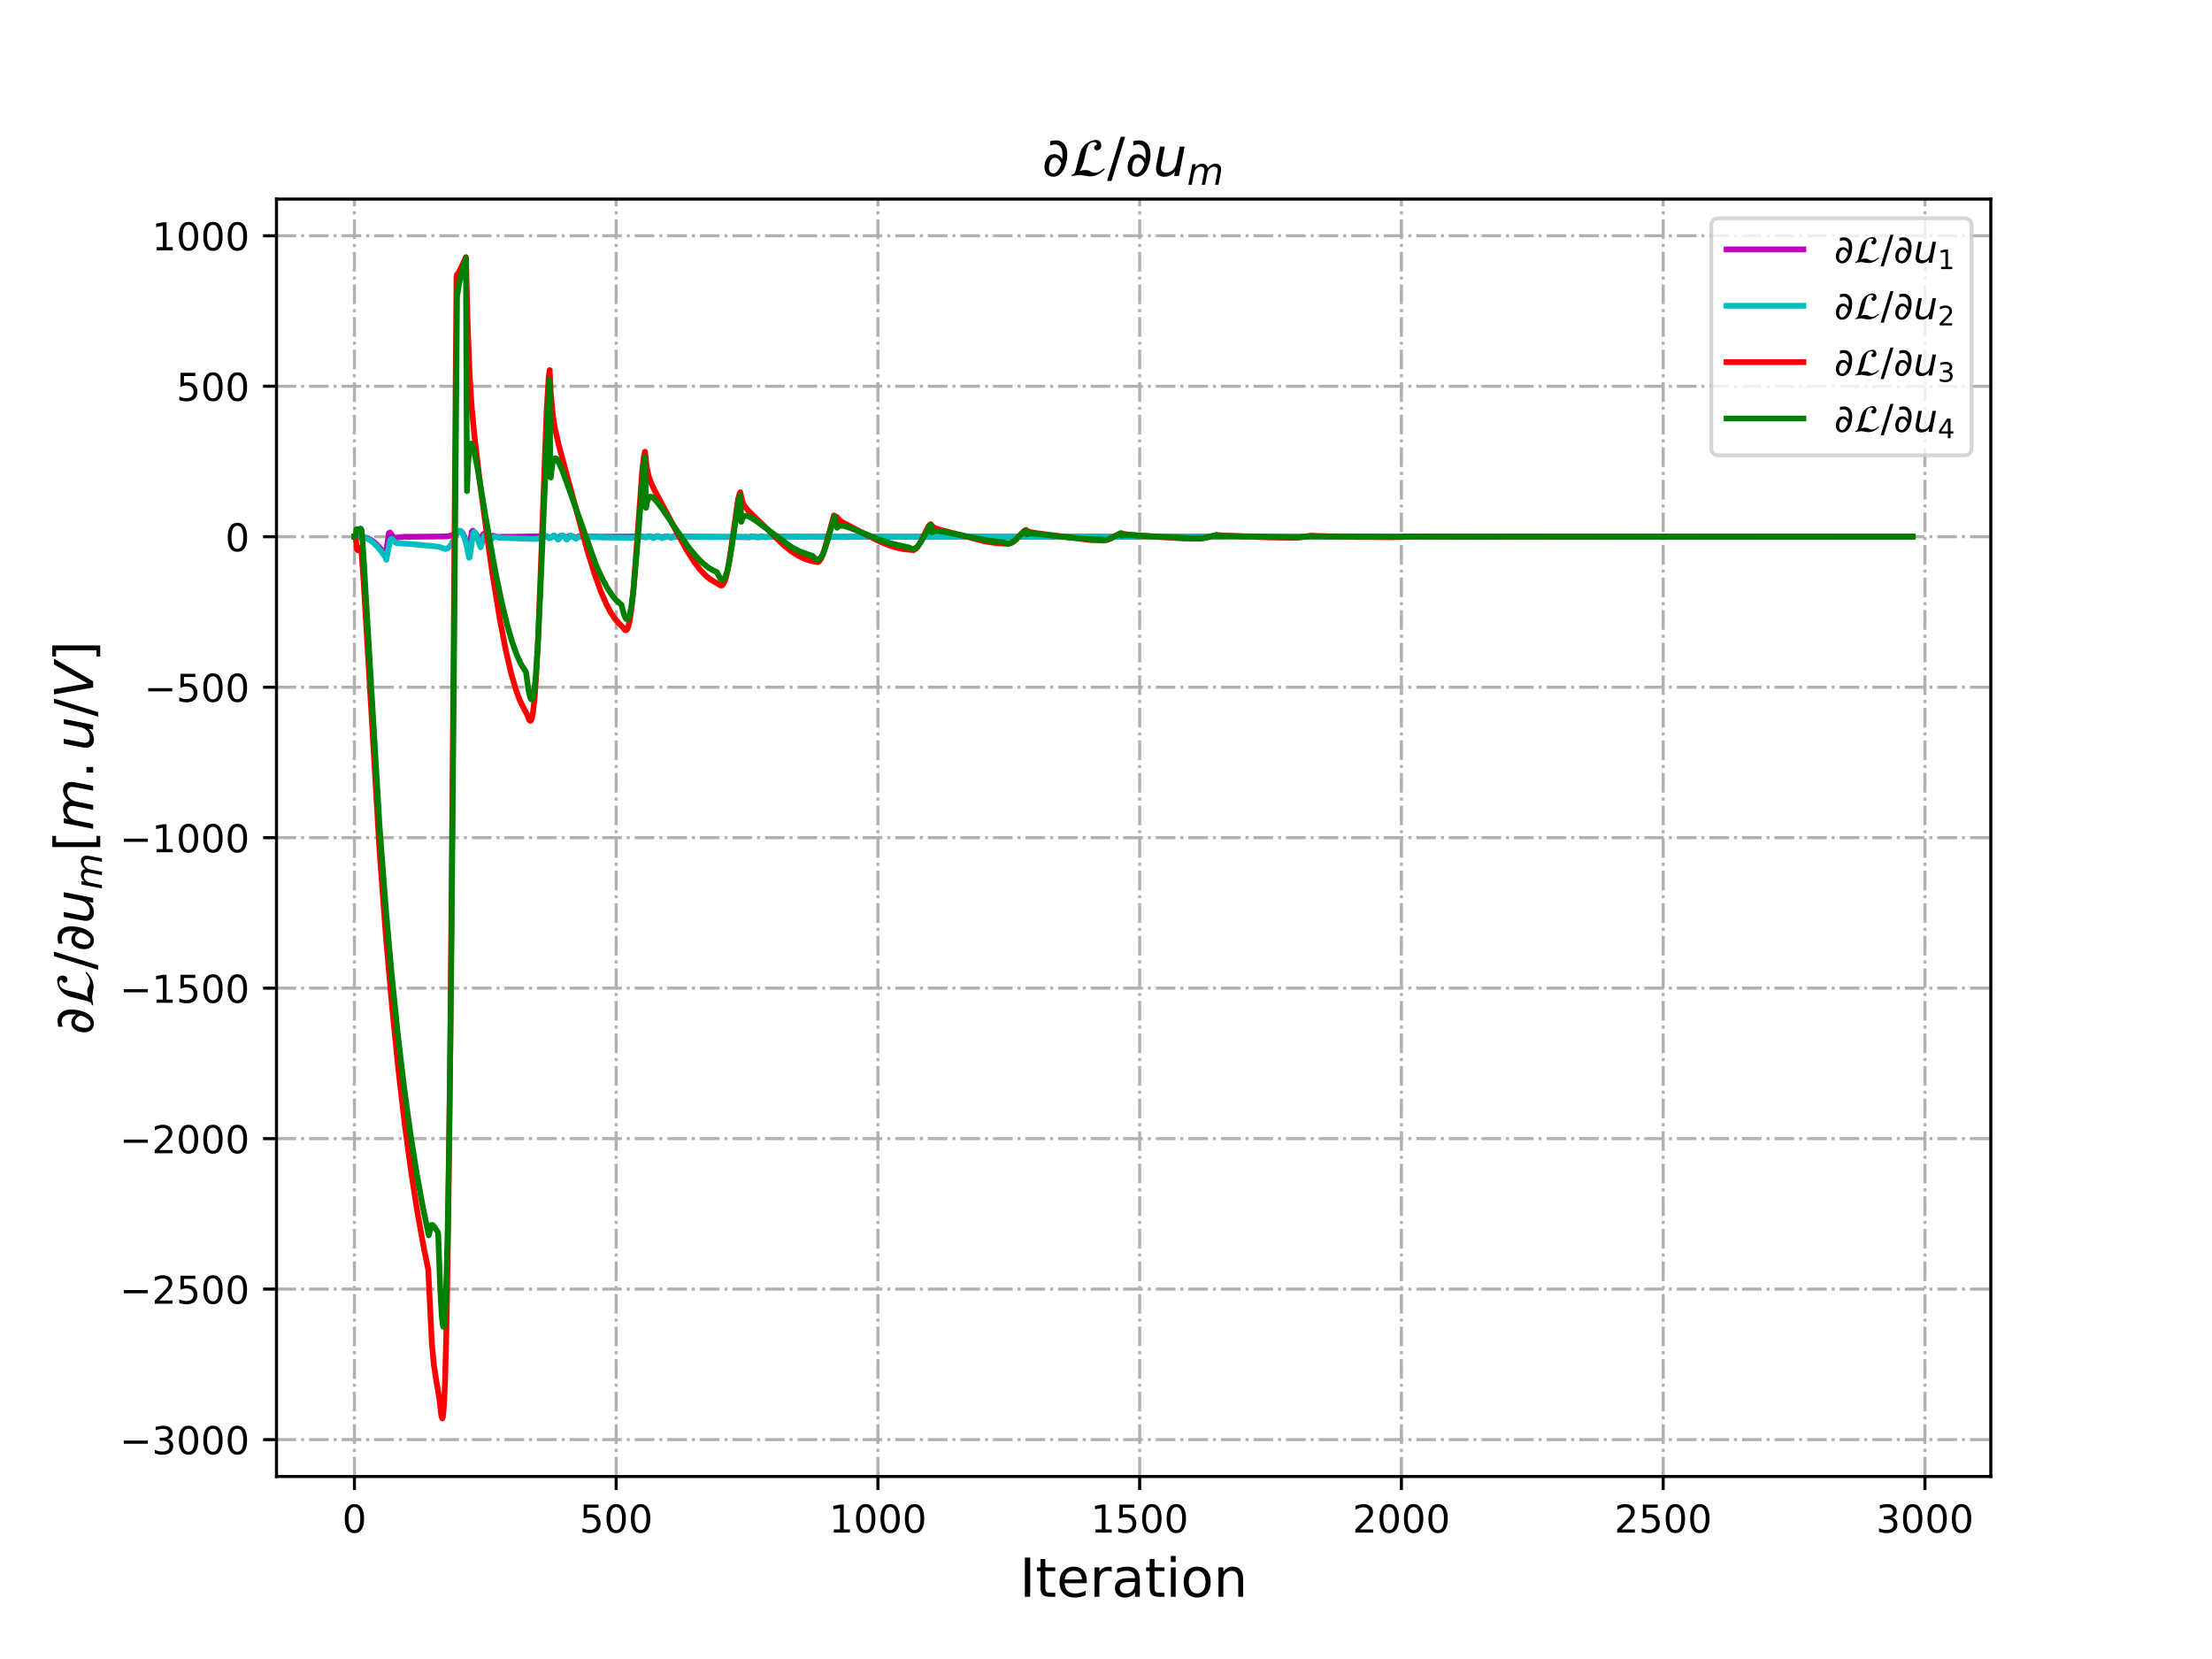 <?xml version="1.0" encoding="utf-8" standalone="no"?>
<!DOCTYPE svg PUBLIC "-//W3C//DTD SVG 1.1//EN"
  "http://www.w3.org/Graphics/SVG/1.1/DTD/svg11.dtd">
<!-- Created with matplotlib (http://matplotlib.org/) -->
<svg height="432pt" version="1.1" viewBox="0 0 576 432" width="576pt" xmlns="http://www.w3.org/2000/svg" xmlns:xlink="http://www.w3.org/1999/xlink">
 <defs>
  <style type="text/css">
*{stroke-linecap:butt;stroke-linejoin:round;}
  </style>
 </defs>
 <g id="figure_1">
  <g id="patch_1">
   <path d="M 0 432 
L 576 432 
L 576 0 
L 0 0 
z
" style="fill:#ffffff;"/>
  </g>
  <g id="axes_1">
   <g id="patch_2">
    <path d="M 72 384.48 
L 518.4 384.48 
L 518.4 51.84 
L 72 51.84 
z
" style="fill:#ffffff;"/>
   </g>
   <g id="matplotlib.axis_1">
    <g id="xtick_1">
     <g id="line2d_1">
      <path clip-path="url(#pdc885ef96b)" d="M 92.291 384.48 
L 92.291 51.84 
" style="fill:none;stroke:#b0b0b0;stroke-dasharray:5.12,1.28,0.8,1.28;stroke-dashoffset:0;stroke-width:0.8;"/>
     </g>
     <g id="line2d_2">
      <defs>
       <path d="M 0 0 
L 0 3.5 
" id="m3e4a0f2c15" style="stroke:#000000;stroke-width:0.8;"/>
      </defs>
      <g>
       <use style="stroke:#000000;stroke-width:0.8;" x="92.291" xlink:href="#m3e4a0f2c15" y="384.48"/>
      </g>
     </g>
     <g id="text_1">
      <!-- 0 -->
      <defs>
       <path d="M 31.781 66.406 
Q 24.172 66.406 20.328 58.906 
Q 16.5 51.422 16.5 36.375 
Q 16.5 21.391 20.328 13.891 
Q 24.172 6.391 31.781 6.391 
Q 39.453 6.391 43.281 13.891 
Q 47.125 21.391 47.125 36.375 
Q 47.125 51.422 43.281 58.906 
Q 39.453 66.406 31.781 66.406 
z
M 31.781 74.219 
Q 44.047 74.219 50.516 64.516 
Q 56.984 54.828 56.984 36.375 
Q 56.984 17.969 50.516 8.266 
Q 44.047 -1.422 31.781 -1.422 
Q 19.531 -1.422 13.062 8.266 
Q 6.594 17.969 6.594 36.375 
Q 6.594 54.828 13.062 64.516 
Q 19.531 74.219 31.781 74.219 
z
" id="DejaVuSans-30"/>
      </defs>
      <g transform="translate(89.11 399.078)scale(0.1 -0.1)">
       <use xlink:href="#DejaVuSans-30"/>
      </g>
     </g>
    </g>
    <g id="xtick_2">
     <g id="line2d_3">
      <path clip-path="url(#pdc885ef96b)" d="M 160.45 384.48 
L 160.45 51.84 
" style="fill:none;stroke:#b0b0b0;stroke-dasharray:5.12,1.28,0.8,1.28;stroke-dashoffset:0;stroke-width:0.8;"/>
     </g>
     <g id="line2d_4">
      <g>
       <use style="stroke:#000000;stroke-width:0.8;" x="160.45" xlink:href="#m3e4a0f2c15" y="384.48"/>
      </g>
     </g>
     <g id="text_2">
      <!-- 500 -->
      <defs>
       <path d="M 10.797 72.906 
L 49.516 72.906 
L 49.516 64.594 
L 19.828 64.594 
L 19.828 46.734 
Q 21.969 47.469 24.109 47.828 
Q 26.266 48.188 28.422 48.188 
Q 40.625 48.188 47.75 41.5 
Q 54.891 34.812 54.891 23.391 
Q 54.891 11.625 47.562 5.094 
Q 40.234 -1.422 26.906 -1.422 
Q 22.312 -1.422 17.547 -0.641 
Q 12.797 0.141 7.719 1.703 
L 7.719 11.625 
Q 12.109 9.234 16.797 8.062 
Q 21.484 6.891 26.703 6.891 
Q 35.156 6.891 40.078 11.328 
Q 45.016 15.766 45.016 23.391 
Q 45.016 31 40.078 35.438 
Q 35.156 39.891 26.703 39.891 
Q 22.75 39.891 18.812 39.016 
Q 14.891 38.141 10.797 36.281 
z
" id="DejaVuSans-35"/>
      </defs>
      <g transform="translate(150.906 399.078)scale(0.1 -0.1)">
       <use xlink:href="#DejaVuSans-35"/>
       <use x="63.623" xlink:href="#DejaVuSans-30"/>
       <use x="127.246" xlink:href="#DejaVuSans-30"/>
      </g>
     </g>
    </g>
    <g id="xtick_3">
     <g id="line2d_5">
      <path clip-path="url(#pdc885ef96b)" d="M 228.609 384.48 
L 228.609 51.84 
" style="fill:none;stroke:#b0b0b0;stroke-dasharray:5.12,1.28,0.8,1.28;stroke-dashoffset:0;stroke-width:0.8;"/>
     </g>
     <g id="line2d_6">
      <g>
       <use style="stroke:#000000;stroke-width:0.8;" x="228.609" xlink:href="#m3e4a0f2c15" y="384.48"/>
      </g>
     </g>
     <g id="text_3">
      <!-- 1000 -->
      <defs>
       <path d="M 12.406 8.297 
L 28.516 8.297 
L 28.516 63.922 
L 10.984 60.406 
L 10.984 69.391 
L 28.422 72.906 
L 38.281 72.906 
L 38.281 8.297 
L 54.391 8.297 
L 54.391 0 
L 12.406 0 
z
" id="DejaVuSans-31"/>
      </defs>
      <g transform="translate(215.884 399.078)scale(0.1 -0.1)">
       <use xlink:href="#DejaVuSans-31"/>
       <use x="63.623" xlink:href="#DejaVuSans-30"/>
       <use x="127.246" xlink:href="#DejaVuSans-30"/>
       <use x="190.869" xlink:href="#DejaVuSans-30"/>
      </g>
     </g>
    </g>
    <g id="xtick_4">
     <g id="line2d_7">
      <path clip-path="url(#pdc885ef96b)" d="M 296.768 384.48 
L 296.768 51.84 
" style="fill:none;stroke:#b0b0b0;stroke-dasharray:5.12,1.28,0.8,1.28;stroke-dashoffset:0;stroke-width:0.8;"/>
     </g>
     <g id="line2d_8">
      <g>
       <use style="stroke:#000000;stroke-width:0.8;" x="296.768" xlink:href="#m3e4a0f2c15" y="384.48"/>
      </g>
     </g>
     <g id="text_4">
      <!-- 1500 -->
      <g transform="translate(284.043 399.078)scale(0.1 -0.1)">
       <use xlink:href="#DejaVuSans-31"/>
       <use x="63.623" xlink:href="#DejaVuSans-35"/>
       <use x="127.246" xlink:href="#DejaVuSans-30"/>
       <use x="190.869" xlink:href="#DejaVuSans-30"/>
      </g>
     </g>
    </g>
    <g id="xtick_5">
     <g id="line2d_9">
      <path clip-path="url(#pdc885ef96b)" d="M 364.927 384.48 
L 364.927 51.84 
" style="fill:none;stroke:#b0b0b0;stroke-dasharray:5.12,1.28,0.8,1.28;stroke-dashoffset:0;stroke-width:0.8;"/>
     </g>
     <g id="line2d_10">
      <g>
       <use style="stroke:#000000;stroke-width:0.8;" x="364.927" xlink:href="#m3e4a0f2c15" y="384.48"/>
      </g>
     </g>
     <g id="text_5">
      <!-- 2000 -->
      <defs>
       <path d="M 19.188 8.297 
L 53.609 8.297 
L 53.609 0 
L 7.328 0 
L 7.328 8.297 
Q 12.938 14.109 22.625 23.891 
Q 32.328 33.688 34.812 36.531 
Q 39.547 41.844 41.422 45.531 
Q 43.312 49.219 43.312 52.781 
Q 43.312 58.594 39.234 62.25 
Q 35.156 65.922 28.609 65.922 
Q 23.969 65.922 18.812 64.312 
Q 13.672 62.703 7.812 59.422 
L 7.812 69.391 
Q 13.766 71.781 18.938 73 
Q 24.125 74.219 28.422 74.219 
Q 39.75 74.219 46.484 68.547 
Q 53.219 62.891 53.219 53.422 
Q 53.219 48.922 51.531 44.891 
Q 49.859 40.875 45.406 35.406 
Q 44.188 33.984 37.641 27.219 
Q 31.109 20.453 19.188 8.297 
z
" id="DejaVuSans-32"/>
      </defs>
      <g transform="translate(352.202 399.078)scale(0.1 -0.1)">
       <use xlink:href="#DejaVuSans-32"/>
       <use x="63.623" xlink:href="#DejaVuSans-30"/>
       <use x="127.246" xlink:href="#DejaVuSans-30"/>
       <use x="190.869" xlink:href="#DejaVuSans-30"/>
      </g>
     </g>
    </g>
    <g id="xtick_6">
     <g id="line2d_11">
      <path clip-path="url(#pdc885ef96b)" d="M 433.085 384.48 
L 433.085 51.84 
" style="fill:none;stroke:#b0b0b0;stroke-dasharray:5.12,1.28,0.8,1.28;stroke-dashoffset:0;stroke-width:0.8;"/>
     </g>
     <g id="line2d_12">
      <g>
       <use style="stroke:#000000;stroke-width:0.8;" x="433.085" xlink:href="#m3e4a0f2c15" y="384.48"/>
      </g>
     </g>
     <g id="text_6">
      <!-- 2500 -->
      <g transform="translate(420.36 399.078)scale(0.1 -0.1)">
       <use xlink:href="#DejaVuSans-32"/>
       <use x="63.623" xlink:href="#DejaVuSans-35"/>
       <use x="127.246" xlink:href="#DejaVuSans-30"/>
       <use x="190.869" xlink:href="#DejaVuSans-30"/>
      </g>
     </g>
    </g>
    <g id="xtick_7">
     <g id="line2d_13">
      <path clip-path="url(#pdc885ef96b)" d="M 501.244 384.48 
L 501.244 51.84 
" style="fill:none;stroke:#b0b0b0;stroke-dasharray:5.12,1.28,0.8,1.28;stroke-dashoffset:0;stroke-width:0.8;"/>
     </g>
     <g id="line2d_14">
      <g>
       <use style="stroke:#000000;stroke-width:0.8;" x="501.244" xlink:href="#m3e4a0f2c15" y="384.48"/>
      </g>
     </g>
     <g id="text_7">
      <!-- 3000 -->
      <defs>
       <path d="M 40.578 39.312 
Q 47.656 37.797 51.625 33 
Q 55.609 28.219 55.609 21.188 
Q 55.609 10.406 48.188 4.484 
Q 40.766 -1.422 27.094 -1.422 
Q 22.516 -1.422 17.656 -0.516 
Q 12.797 0.391 7.625 2.203 
L 7.625 11.719 
Q 11.719 9.328 16.594 8.109 
Q 21.484 6.891 26.812 6.891 
Q 36.078 6.891 40.938 10.547 
Q 45.797 14.203 45.797 21.188 
Q 45.797 27.641 41.281 31.266 
Q 36.766 34.906 28.719 34.906 
L 20.219 34.906 
L 20.219 43.016 
L 29.109 43.016 
Q 36.375 43.016 40.234 45.922 
Q 44.094 48.828 44.094 54.297 
Q 44.094 59.906 40.109 62.906 
Q 36.141 65.922 28.719 65.922 
Q 24.656 65.922 20.016 65.031 
Q 15.375 64.156 9.812 62.312 
L 9.812 71.094 
Q 15.438 72.656 20.344 73.438 
Q 25.25 74.219 29.594 74.219 
Q 40.828 74.219 47.359 69.109 
Q 53.906 64.016 53.906 55.328 
Q 53.906 49.266 50.438 45.094 
Q 46.969 40.922 40.578 39.312 
z
" id="DejaVuSans-33"/>
      </defs>
      <g transform="translate(488.519 399.078)scale(0.1 -0.1)">
       <use xlink:href="#DejaVuSans-33"/>
       <use x="63.623" xlink:href="#DejaVuSans-30"/>
       <use x="127.246" xlink:href="#DejaVuSans-30"/>
       <use x="190.869" xlink:href="#DejaVuSans-30"/>
      </g>
     </g>
    </g>
    <g id="text_8">
     <!-- Iteration -->
     <defs>
      <path d="M 9.812 72.906 
L 19.672 72.906 
L 19.672 0 
L 9.812 0 
z
" id="DejaVuSans-49"/>
      <path d="M 18.312 70.219 
L 18.312 54.688 
L 36.812 54.688 
L 36.812 47.703 
L 18.312 47.703 
L 18.312 18.016 
Q 18.312 11.328 20.141 9.422 
Q 21.969 7.516 27.594 7.516 
L 36.812 7.516 
L 36.812 0 
L 27.594 0 
Q 17.188 0 13.234 3.875 
Q 9.281 7.766 9.281 18.016 
L 9.281 47.703 
L 2.688 47.703 
L 2.688 54.688 
L 9.281 54.688 
L 9.281 70.219 
z
" id="DejaVuSans-74"/>
      <path d="M 56.203 29.594 
L 56.203 25.203 
L 14.891 25.203 
Q 15.484 15.922 20.484 11.062 
Q 25.484 6.203 34.422 6.203 
Q 39.594 6.203 44.453 7.469 
Q 49.312 8.734 54.109 11.281 
L 54.109 2.781 
Q 49.266 0.734 44.188 -0.344 
Q 39.109 -1.422 33.891 -1.422 
Q 20.797 -1.422 13.156 6.188 
Q 5.516 13.812 5.516 26.812 
Q 5.516 40.234 12.766 48.109 
Q 20.016 56 32.328 56 
Q 43.359 56 49.781 48.891 
Q 56.203 41.797 56.203 29.594 
z
M 47.219 32.234 
Q 47.125 39.594 43.094 43.984 
Q 39.062 48.391 32.422 48.391 
Q 24.906 48.391 20.391 44.141 
Q 15.875 39.891 15.188 32.172 
z
" id="DejaVuSans-65"/>
      <path d="M 41.109 46.297 
Q 39.594 47.172 37.812 47.578 
Q 36.031 48 33.891 48 
Q 26.266 48 22.188 43.047 
Q 18.109 38.094 18.109 28.812 
L 18.109 0 
L 9.078 0 
L 9.078 54.688 
L 18.109 54.688 
L 18.109 46.188 
Q 20.953 51.172 25.484 53.578 
Q 30.031 56 36.531 56 
Q 37.453 56 38.578 55.875 
Q 39.703 55.766 41.062 55.516 
z
" id="DejaVuSans-72"/>
      <path d="M 34.281 27.484 
Q 23.391 27.484 19.188 25 
Q 14.984 22.516 14.984 16.5 
Q 14.984 11.719 18.141 8.906 
Q 21.297 6.109 26.703 6.109 
Q 34.188 6.109 38.703 11.406 
Q 43.219 16.703 43.219 25.484 
L 43.219 27.484 
z
M 52.203 31.203 
L 52.203 0 
L 43.219 0 
L 43.219 8.297 
Q 40.141 3.328 35.547 0.953 
Q 30.953 -1.422 24.312 -1.422 
Q 15.922 -1.422 10.953 3.297 
Q 6 8.016 6 15.922 
Q 6 25.141 12.172 29.828 
Q 18.359 34.516 30.609 34.516 
L 43.219 34.516 
L 43.219 35.406 
Q 43.219 41.609 39.141 45 
Q 35.062 48.391 27.688 48.391 
Q 23 48.391 18.547 47.266 
Q 14.109 46.141 10.016 43.891 
L 10.016 52.203 
Q 14.938 54.109 19.578 55.047 
Q 24.219 56 28.609 56 
Q 40.484 56 46.344 49.844 
Q 52.203 43.703 52.203 31.203 
z
" id="DejaVuSans-61"/>
      <path d="M 9.422 54.688 
L 18.406 54.688 
L 18.406 0 
L 9.422 0 
z
M 9.422 75.984 
L 18.406 75.984 
L 18.406 64.594 
L 9.422 64.594 
z
" id="DejaVuSans-69"/>
      <path d="M 30.609 48.391 
Q 23.391 48.391 19.188 42.75 
Q 14.984 37.109 14.984 27.297 
Q 14.984 17.484 19.156 11.844 
Q 23.344 6.203 30.609 6.203 
Q 37.797 6.203 41.984 11.859 
Q 46.188 17.531 46.188 27.297 
Q 46.188 37.016 41.984 42.703 
Q 37.797 48.391 30.609 48.391 
z
M 30.609 56 
Q 42.328 56 49.016 48.375 
Q 55.719 40.766 55.719 27.297 
Q 55.719 13.875 49.016 6.219 
Q 42.328 -1.422 30.609 -1.422 
Q 18.844 -1.422 12.172 6.219 
Q 5.516 13.875 5.516 27.297 
Q 5.516 40.766 12.172 48.375 
Q 18.844 56 30.609 56 
z
" id="DejaVuSans-6f"/>
      <path d="M 54.891 33.016 
L 54.891 0 
L 45.906 0 
L 45.906 32.719 
Q 45.906 40.484 42.875 44.328 
Q 39.844 48.188 33.797 48.188 
Q 26.516 48.188 22.312 43.547 
Q 18.109 38.922 18.109 30.906 
L 18.109 0 
L 9.078 0 
L 9.078 54.688 
L 18.109 54.688 
L 18.109 46.188 
Q 21.344 51.125 25.703 53.562 
Q 30.078 56 35.797 56 
Q 45.219 56 50.047 50.172 
Q 54.891 44.344 54.891 33.016 
z
" id="DejaVuSans-6e"/>
     </defs>
     <g transform="translate(265.508 415.796)scale(0.14 -0.14)">
      <use xlink:href="#DejaVuSans-49"/>
      <use x="29.492" xlink:href="#DejaVuSans-74"/>
      <use x="68.701" xlink:href="#DejaVuSans-65"/>
      <use x="130.225" xlink:href="#DejaVuSans-72"/>
      <use x="171.338" xlink:href="#DejaVuSans-61"/>
      <use x="232.617" xlink:href="#DejaVuSans-74"/>
      <use x="271.826" xlink:href="#DejaVuSans-69"/>
      <use x="299.609" xlink:href="#DejaVuSans-6f"/>
      <use x="360.791" xlink:href="#DejaVuSans-6e"/>
     </g>
    </g>
   </g>
   <g id="matplotlib.axis_2">
    <g id="ytick_1">
     <g id="line2d_15">
      <path clip-path="url(#pdc885ef96b)" d="M 72 374.869 
L 518.4 374.869 
" style="fill:none;stroke:#b0b0b0;stroke-dasharray:5.12,1.28,0.8,1.28;stroke-dashoffset:0;stroke-width:0.8;"/>
     </g>
     <g id="line2d_16">
      <defs>
       <path d="M 0 0 
L -3.5 0 
" id="m8eb0a6ad18" style="stroke:#000000;stroke-width:0.8;"/>
      </defs>
      <g>
       <use style="stroke:#000000;stroke-width:0.8;" x="72" xlink:href="#m8eb0a6ad18" y="374.869"/>
      </g>
     </g>
     <g id="text_9">
      <!-- −3000 -->
      <defs>
       <path d="M 10.594 35.5 
L 73.188 35.5 
L 73.188 27.203 
L 10.594 27.203 
z
" id="DejaVuSans-2212"/>
      </defs>
      <g transform="translate(31.17 378.668)scale(0.1 -0.1)">
       <use xlink:href="#DejaVuSans-2212"/>
       <use x="83.789" xlink:href="#DejaVuSans-33"/>
       <use x="147.412" xlink:href="#DejaVuSans-30"/>
       <use x="211.035" xlink:href="#DejaVuSans-30"/>
       <use x="274.658" xlink:href="#DejaVuSans-30"/>
      </g>
     </g>
    </g>
    <g id="ytick_2">
     <g id="line2d_17">
      <path clip-path="url(#pdc885ef96b)" d="M 72 335.684 
L 518.4 335.684 
" style="fill:none;stroke:#b0b0b0;stroke-dasharray:5.12,1.28,0.8,1.28;stroke-dashoffset:0;stroke-width:0.8;"/>
     </g>
     <g id="line2d_18">
      <g>
       <use style="stroke:#000000;stroke-width:0.8;" x="72" xlink:href="#m8eb0a6ad18" y="335.684"/>
      </g>
     </g>
     <g id="text_10">
      <!-- −2500 -->
      <g transform="translate(31.17 339.483)scale(0.1 -0.1)">
       <use xlink:href="#DejaVuSans-2212"/>
       <use x="83.789" xlink:href="#DejaVuSans-32"/>
       <use x="147.412" xlink:href="#DejaVuSans-35"/>
       <use x="211.035" xlink:href="#DejaVuSans-30"/>
       <use x="274.658" xlink:href="#DejaVuSans-30"/>
      </g>
     </g>
    </g>
    <g id="ytick_3">
     <g id="line2d_19">
      <path clip-path="url(#pdc885ef96b)" d="M 72 296.499 
L 518.4 296.499 
" style="fill:none;stroke:#b0b0b0;stroke-dasharray:5.12,1.28,0.8,1.28;stroke-dashoffset:0;stroke-width:0.8;"/>
     </g>
     <g id="line2d_20">
      <g>
       <use style="stroke:#000000;stroke-width:0.8;" x="72" xlink:href="#m8eb0a6ad18" y="296.499"/>
      </g>
     </g>
     <g id="text_11">
      <!-- −2000 -->
      <g transform="translate(31.17 300.298)scale(0.1 -0.1)">
       <use xlink:href="#DejaVuSans-2212"/>
       <use x="83.789" xlink:href="#DejaVuSans-32"/>
       <use x="147.412" xlink:href="#DejaVuSans-30"/>
       <use x="211.035" xlink:href="#DejaVuSans-30"/>
       <use x="274.658" xlink:href="#DejaVuSans-30"/>
      </g>
     </g>
    </g>
    <g id="ytick_4">
     <g id="line2d_21">
      <path clip-path="url(#pdc885ef96b)" d="M 72 257.314 
L 518.4 257.314 
" style="fill:none;stroke:#b0b0b0;stroke-dasharray:5.12,1.28,0.8,1.28;stroke-dashoffset:0;stroke-width:0.8;"/>
     </g>
     <g id="line2d_22">
      <g>
       <use style="stroke:#000000;stroke-width:0.8;" x="72" xlink:href="#m8eb0a6ad18" y="257.314"/>
      </g>
     </g>
     <g id="text_12">
      <!-- −1500 -->
      <g transform="translate(31.17 261.113)scale(0.1 -0.1)">
       <use xlink:href="#DejaVuSans-2212"/>
       <use x="83.789" xlink:href="#DejaVuSans-31"/>
       <use x="147.412" xlink:href="#DejaVuSans-35"/>
       <use x="211.035" xlink:href="#DejaVuSans-30"/>
       <use x="274.658" xlink:href="#DejaVuSans-30"/>
      </g>
     </g>
    </g>
    <g id="ytick_5">
     <g id="line2d_23">
      <path clip-path="url(#pdc885ef96b)" d="M 72 218.129 
L 518.4 218.129 
" style="fill:none;stroke:#b0b0b0;stroke-dasharray:5.12,1.28,0.8,1.28;stroke-dashoffset:0;stroke-width:0.8;"/>
     </g>
     <g id="line2d_24">
      <g>
       <use style="stroke:#000000;stroke-width:0.8;" x="72" xlink:href="#m8eb0a6ad18" y="218.129"/>
      </g>
     </g>
     <g id="text_13">
      <!-- −1000 -->
      <g transform="translate(31.17 221.928)scale(0.1 -0.1)">
       <use xlink:href="#DejaVuSans-2212"/>
       <use x="83.789" xlink:href="#DejaVuSans-31"/>
       <use x="147.412" xlink:href="#DejaVuSans-30"/>
       <use x="211.035" xlink:href="#DejaVuSans-30"/>
       <use x="274.658" xlink:href="#DejaVuSans-30"/>
      </g>
     </g>
    </g>
    <g id="ytick_6">
     <g id="line2d_25">
      <path clip-path="url(#pdc885ef96b)" d="M 72 178.944 
L 518.4 178.944 
" style="fill:none;stroke:#b0b0b0;stroke-dasharray:5.12,1.28,0.8,1.28;stroke-dashoffset:0;stroke-width:0.8;"/>
     </g>
     <g id="line2d_26">
      <g>
       <use style="stroke:#000000;stroke-width:0.8;" x="72" xlink:href="#m8eb0a6ad18" y="178.944"/>
      </g>
     </g>
     <g id="text_14">
      <!-- −500 -->
      <g transform="translate(37.533 182.743)scale(0.1 -0.1)">
       <use xlink:href="#DejaVuSans-2212"/>
       <use x="83.789" xlink:href="#DejaVuSans-35"/>
       <use x="147.412" xlink:href="#DejaVuSans-30"/>
       <use x="211.035" xlink:href="#DejaVuSans-30"/>
      </g>
     </g>
    </g>
    <g id="ytick_7">
     <g id="line2d_27">
      <path clip-path="url(#pdc885ef96b)" d="M 72 139.759 
L 518.4 139.759 
" style="fill:none;stroke:#b0b0b0;stroke-dasharray:5.12,1.28,0.8,1.28;stroke-dashoffset:0;stroke-width:0.8;"/>
     </g>
     <g id="line2d_28">
      <g>
       <use style="stroke:#000000;stroke-width:0.8;" x="72" xlink:href="#m8eb0a6ad18" y="139.759"/>
      </g>
     </g>
     <g id="text_15">
      <!-- 0 -->
      <g transform="translate(58.638 143.558)scale(0.1 -0.1)">
       <use xlink:href="#DejaVuSans-30"/>
      </g>
     </g>
    </g>
    <g id="ytick_8">
     <g id="line2d_29">
      <path clip-path="url(#pdc885ef96b)" d="M 72 100.574 
L 518.4 100.574 
" style="fill:none;stroke:#b0b0b0;stroke-dasharray:5.12,1.28,0.8,1.28;stroke-dashoffset:0;stroke-width:0.8;"/>
     </g>
     <g id="line2d_30">
      <g>
       <use style="stroke:#000000;stroke-width:0.8;" x="72" xlink:href="#m8eb0a6ad18" y="100.574"/>
      </g>
     </g>
     <g id="text_16">
      <!-- 500 -->
      <g transform="translate(45.913 104.373)scale(0.1 -0.1)">
       <use xlink:href="#DejaVuSans-35"/>
       <use x="63.623" xlink:href="#DejaVuSans-30"/>
       <use x="127.246" xlink:href="#DejaVuSans-30"/>
      </g>
     </g>
    </g>
    <g id="ytick_9">
     <g id="line2d_31">
      <path clip-path="url(#pdc885ef96b)" d="M 72 61.389 
L 518.4 61.389 
" style="fill:none;stroke:#b0b0b0;stroke-dasharray:5.12,1.28,0.8,1.28;stroke-dashoffset:0;stroke-width:0.8;"/>
     </g>
     <g id="line2d_32">
      <g>
       <use style="stroke:#000000;stroke-width:0.8;" x="72" xlink:href="#m8eb0a6ad18" y="61.389"/>
      </g>
     </g>
     <g id="text_17">
      <!-- 1000 -->
      <g transform="translate(39.55 65.188)scale(0.1 -0.1)">
       <use xlink:href="#DejaVuSans-31"/>
       <use x="63.623" xlink:href="#DejaVuSans-30"/>
       <use x="127.246" xlink:href="#DejaVuSans-30"/>
       <use x="190.869" xlink:href="#DejaVuSans-30"/>
      </g>
     </g>
    </g>
    <g id="text_18">
     <!-- $\partial \mathcal{L}/ \partial u_{m}[m.u/V]$ -->
     <defs>
      <path d="M 21.344 -1.422 
Q 14.453 -1.422 9.969 2.734 
Q 4.641 7.672 4.641 16.609 
Q 4.641 25.875 9.328 33.109 
Q 14.156 40.531 22.859 40.531 
Q 28.562 40.531 33.062 36.969 
Q 35.688 34.859 37.5 31.344 
Q 38.141 35.297 38.141 39.797 
Q 38.141 46.391 36.578 50.203 
Q 33.109 58.641 23.922 58.641 
Q 20.453 58.641 15.094 56.5 
L 15.094 64.703 
Q 20.75 66.219 25.828 66.219 
Q 38.922 66.219 44.484 54.203 
Q 47.078 48.531 47.078 40.094 
Q 47.078 34.578 45.844 28.172 
Q 42.781 12.156 34.812 4.547 
Q 28.562 -1.422 21.344 -1.422 
z
M 12.984 15.141 
Q 12.984 10.25 15.141 7.625 
Q 17.438 4.828 20.953 4.828 
Q 24.078 4.828 26.562 7.031 
Q 30.078 10.062 32.672 14.984 
Q 34.812 19.047 35.891 23.391 
Q 31.547 33.891 24.031 33.891 
Q 17.578 33.891 14.75 25.391 
Q 12.984 20.125 12.984 15.141 
z
" id="DejaVuSans-2202"/>
      <path d="M 63.594 14.297 
L 65.297 12.5 
Q 52.297 -0.703 37.703 -0.703 
Q 33.703 -0.703 28.906 0.406 
Q 21.797 1.906 17.906 1.906 
Q 15.703 1.906 10.5 0.953 
Q 5.297 0 3 0 
L 3.594 2.406 
Q 9.094 2.406 11.406 11.703 
L 18.406 40.094 
Q 20.094 47 23.688 52.391 
Q 27.297 57.797 31.641 60.844 
Q 36 63.906 40.391 65.453 
Q 44.797 67 48.797 67 
Q 53.797 67 56.141 63.797 
Q 58.5 60.594 58.5 56 
Q 58.5 52.297 56.141 50 
Q 53.797 47.703 50.406 47.703 
Q 48.203 47.703 46.797 49.203 
Q 45.406 50.703 45.406 52.797 
Q 45.406 54.406 46.203 55.5 
Q 47 56.594 47.891 56.938 
Q 48.797 57.297 49.594 57.891 
Q 50.406 58.5 50.406 59.203 
Q 50.406 63 44.594 63 
Q 39.406 63 36.094 59.141 
Q 32.797 55.297 31.094 48.938 
Q 29.406 42.594 28.047 35.688 
Q 26.703 28.797 24.203 21.297 
Q 21.703 13.797 18.094 9.203 
L 18.094 8.797 
Q 21.297 11 29.5 11 
Q 34.797 11 38.438 8.5 
Q 42.094 6 46.297 6 
Q 54.797 6 63.594 14.297 
z
" id="STIXNonUnicode-Italic-e238"/>
      <path d="M 25.391 72.906 
L 33.688 72.906 
L 8.297 -9.281 
L 0 -9.281 
z
" id="DejaVuSans-2f"/>
      <path d="M 6.688 21.688 
L 13.094 54.688 
L 22.125 54.688 
L 15.719 22.016 
Q 15.234 19.625 15.016 17.922 
Q 14.797 16.219 14.797 15.094 
Q 14.797 10.938 17.328 8.656 
Q 19.875 6.391 24.516 6.391 
Q 31.734 6.391 37 11.266 
Q 42.281 16.156 43.891 24.422 
L 49.906 54.688 
L 58.891 54.688 
L 48.297 0 
L 39.312 0 
L 41.109 8.594 
Q 37.312 3.812 32.062 1.188 
Q 26.812 -1.422 20.906 -1.422 
Q 13.719 -1.422 9.719 2.516 
Q 5.719 6.453 5.719 13.484 
Q 5.719 14.938 5.953 17.141 
Q 6.203 19.344 6.688 21.688 
z
" id="DejaVuSans-Oblique-75"/>
      <path d="M 89.797 33.016 
L 83.406 0 
L 74.422 0 
L 80.719 32.719 
Q 81.109 34.812 81.297 36.328 
Q 81.5 37.844 81.5 38.922 
Q 81.5 43.312 79.047 45.75 
Q 76.609 48.188 72.219 48.188 
Q 65.672 48.188 60.547 43.281 
Q 55.422 38.375 53.906 30.516 
L 47.906 0 
L 38.922 0 
L 45.312 32.719 
Q 45.703 34.516 45.891 36.047 
Q 46.094 37.594 46.094 38.812 
Q 46.094 43.266 43.656 45.719 
Q 41.219 48.188 36.922 48.188 
Q 30.281 48.188 25.141 43.281 
Q 20.016 38.375 18.5 30.516 
L 12.5 0 
L 3.516 0 
L 14.203 54.688 
L 23.188 54.688 
L 21.484 46.188 
Q 25.141 50.984 30.047 53.484 
Q 34.969 56 40.578 56 
Q 46.531 56 50.359 52.875 
Q 54.203 49.75 54.984 44.188 
Q 59.078 49.953 64.469 52.969 
Q 69.875 56 75.875 56 
Q 82.906 56 86.734 51.953 
Q 90.578 47.906 90.578 40.484 
Q 90.578 38.875 90.375 36.938 
Q 90.188 35.016 89.797 33.016 
z
" id="DejaVuSans-Oblique-6d"/>
      <path d="M 8.594 75.984 
L 29.297 75.984 
L 29.297 69 
L 17.578 69 
L 17.578 -6.203 
L 29.297 -6.203 
L 29.297 -13.188 
L 8.594 -13.188 
z
" id="DejaVuSans-5b"/>
      <path d="M 10.688 12.406 
L 21 12.406 
L 21 0 
L 10.688 0 
z
" id="DejaVuSans-2e"/>
      <path d="M 20.609 0 
L 7.812 72.906 
L 17.484 72.906 
L 28.078 10.203 
L 63.484 72.906 
L 74.219 72.906 
L 32.078 0 
z
" id="DejaVuSans-Oblique-56"/>
      <path d="M 30.422 75.984 
L 30.422 -13.188 
L 9.719 -13.188 
L 9.719 -6.203 
L 21.391 -6.203 
L 21.391 69 
L 9.719 69 
L 9.719 75.984 
z
" id="DejaVuSans-5d"/>
     </defs>
     <g transform="translate(24.259 269.47)rotate(-90)scale(0.14 -0.14)">
      <use transform="translate(0 0.016)" xlink:href="#DejaVuSans-2202"/>
      <use transform="translate(51.709 0.016)" xlink:href="#STIXNonUnicode-Italic-e238"/>
      <use transform="translate(121.009 0.016)" xlink:href="#DejaVuSans-2f"/>
      <use transform="translate(154.7 0.016)" xlink:href="#DejaVuSans-2202"/>
      <use transform="translate(206.409 0.016)" xlink:href="#DejaVuSans-Oblique-75"/>
      <use transform="translate(269.788 -16.391)scale(0.7)" xlink:href="#DejaVuSans-Oblique-6d"/>
      <use transform="translate(340.711 0.016)" xlink:href="#DejaVuSans-5b"/>
      <use transform="translate(379.725 0.016)" xlink:href="#DejaVuSans-Oblique-6d"/>
      <use transform="translate(477.137 0.016)" xlink:href="#DejaVuSans-2e"/>
      <use transform="translate(528.406 0.016)" xlink:href="#DejaVuSans-Oblique-75"/>
      <use transform="translate(591.785 0.016)" xlink:href="#DejaVuSans-2f"/>
      <use transform="translate(625.477 0.016)" xlink:href="#DejaVuSans-Oblique-56"/>
      <use transform="translate(693.885 0.016)" xlink:href="#DejaVuSans-5d"/>
     </g>
    </g>
   </g>
   <g id="line2d_33">
    <path clip-path="url(#pdc885ef96b)" d="M 92.291 139.759 
L 94.608 139.855 
L 95.563 140.077 
L 96.517 140.526 
L 97.607 141.318 
L 98.698 142.383 
L 99.925 143.878 
L 100.334 144.416 
L 100.47 144.197 
L 101.288 138.808 
L 101.561 138.67 
L 101.833 138.996 
L 102.515 139.925 
L 102.924 140.036 
L 105.105 139.779 
L 107.695 139.779 
L 116.555 139.672 
L 118.873 139.052 
L 119.418 138.357 
L 119.827 138.249 
L 120.1 138.375 
L 120.509 138.859 
L 120.918 139.693 
L 121.463 141.387 
L 122.008 143.759 
L 122.145 143.565 
L 122.826 138.499 
L 123.099 138.195 
L 124.053 139.148 
L 124.462 140.175 
L 124.871 141.415 
L 125.007 141.535 
L 125.144 141.356 
L 125.689 139.297 
L 125.961 139.014 
L 126.234 139.121 
L 126.916 139.716 
L 127.461 140.423 
L 127.597 140.34 
L 128.142 139.579 
L 128.415 139.492 
L 128.96 139.647 
L 129.642 139.829 
L 130.733 139.778 
L 133.323 139.772 
L 141.365 139.628 
L 142.456 139.698 
L 143.137 139.99 
L 143.41 139.968 
L 143.955 139.586 
L 144.364 139.541 
L 144.637 139.668 
L 145.319 140.214 
L 145.591 139.926 
L 146 139.531 
L 146.409 139.507 
L 146.818 139.631 
L 147.636 140.15 
L 148.181 139.58 
L 148.59 139.542 
L 149.135 139.685 
L 149.817 140.093 
L 150.771 139.602 
L 151.725 139.827 
L 152.134 139.938 
L 153.089 139.69 
L 156.224 139.766 
L 166.448 139.685 
L 167.266 139.719 
L 168.084 139.883 
L 168.493 139.757 
L 169.038 139.646 
L 169.447 139.7 
L 170.265 139.962 
L 170.946 139.629 
L 171.628 139.683 
L 172.446 139.973 
L 173.264 139.639 
L 174.082 139.755 
L 174.763 139.906 
L 175.445 139.678 
L 176.399 139.759 
L 177.081 139.836 
L 177.899 139.722 
L 183.488 139.762 
L 194.802 139.857 
L 195.211 139.823 
L 195.756 139.691 
L 196.71 139.776 
L 197.256 139.873 
L 198.21 139.7 
L 199.3 139.835 
L 199.709 139.804 
L 200.391 139.715 
L 206.253 139.761 
L 378.558 139.759 
L 497.973 139.759 
L 497.973 139.759 
" style="fill:none;stroke:#bf00bf;stroke-linecap:square;stroke-width:1.5;"/>
   </g>
   <g id="line2d_34">
    <path clip-path="url(#pdc885ef96b)" d="M 92.291 139.759 
L 94.336 139.856 
L 95.154 140.034 
L 96.108 140.49 
L 97.198 141.301 
L 98.289 142.388 
L 99.516 143.908 
L 100.334 145.081 
L 100.606 145.765 
L 101.015 143.608 
L 101.561 140.854 
L 101.833 140.349 
L 102.106 140.352 
L 102.651 140.978 
L 103.06 141.353 
L 103.469 141.478 
L 106.741 141.639 
L 112.602 142.187 
L 113.693 142.317 
L 114.511 142.44 
L 116.01 142.979 
L 116.555 142.793 
L 117.101 142.294 
L 117.646 141.48 
L 118.464 139.751 
L 119.146 138.375 
L 119.554 138.178 
L 119.827 138.229 
L 120.236 138.596 
L 120.645 139.317 
L 121.19 140.811 
L 121.463 141.91 
L 122.145 145.236 
L 122.281 145.114 
L 123.235 138.857 
L 123.508 138.472 
L 123.78 138.768 
L 124.189 139.712 
L 125.144 142.514 
L 125.416 141.771 
L 126.098 139.556 
L 126.37 139.249 
L 126.643 139.368 
L 127.052 140.172 
L 127.461 140.891 
L 127.597 140.912 
L 128.142 140.222 
L 128.551 139.815 
L 128.96 139.72 
L 129.778 139.956 
L 130.596 140.06 
L 137.003 140.286 
L 139.73 140.352 
L 140.684 140.032 
L 142.047 139.486 
L 142.456 139.759 
L 143.001 140.179 
L 143.41 140.052 
L 144.228 139.389 
L 144.501 139.525 
L 145.319 140.52 
L 145.591 140.284 
L 146.273 139.472 
L 146.545 139.413 
L 146.818 139.627 
L 147.5 140.502 
L 147.772 140.358 
L 148.454 139.607 
L 148.726 139.498 
L 148.999 139.58 
L 149.953 140.29 
L 150.908 139.638 
L 151.317 139.666 
L 152.271 140.061 
L 153.361 139.764 
L 154.588 139.862 
L 157.86 139.959 
L 164.812 140.031 
L 166.311 139.698 
L 166.993 139.639 
L 168.22 139.924 
L 169.174 139.58 
L 169.583 139.81 
L 170.128 140.147 
L 170.401 140.052 
L 171.083 139.623 
L 171.492 139.606 
L 171.901 139.883 
L 172.309 140.137 
L 172.582 140.085 
L 173.4 139.646 
L 173.809 139.655 
L 174.763 140.044 
L 175.99 139.687 
L 176.672 139.878 
L 177.081 139.922 
L 178.444 139.761 
L 184.169 139.879 
L 190.303 139.837 
L 191.939 139.717 
L 192.893 139.863 
L 194.393 139.78 
L 194.938 139.962 
L 195.484 139.813 
L 196.165 139.665 
L 196.71 139.819 
L 197.256 139.954 
L 198.891 139.775 
L 199.573 139.909 
L 201.073 139.746 
L 202.027 139.832 
L 203.663 139.77 
L 208.706 139.821 
L 215.795 139.753 
L 216.885 139.754 
L 217.294 139.809 
L 219.612 139.858 
L 220.157 139.814 
L 220.839 139.712 
L 222.338 139.825 
L 223.565 139.746 
L 224.519 139.826 
L 225.882 139.752 
L 227.246 139.775 
L 229.563 139.777 
L 260.371 139.779 
L 361.655 139.761 
L 497.973 139.759 
L 497.973 139.759 
" style="fill:none;stroke:#00bfbf;stroke-linecap:square;stroke-width:1.5;"/>
   </g>
   <g id="line2d_35">
    <path clip-path="url(#pdc885ef96b)" d="M 92.291 139.759 
L 92.427 139.759 
L 92.564 139.759 
L 92.972 143.039 
L 93.245 143.301 
L 93.654 143.326 
L 93.927 143.242 
L 94.063 142.507 
L 94.745 152.296 
L 98.834 221.577 
L 100.47 243.578 
L 102.106 262.297 
L 103.742 278.563 
L 105.377 292.647 
L 107.013 304.845 
L 108.649 315.409 
L 110.285 324.556 
L 111.512 330.602 
L 112.466 350.047 
L 113.011 355.637 
L 113.693 360.098 
L 114.374 364.013 
L 114.92 368.701 
L 115.192 369.36 
L 115.329 368.924 
L 115.601 366.114 
L 115.874 360.253 
L 116.283 344.756 
L 116.692 320.342 
L 117.237 273.594 
L 118.055 178.033 
L 118.873 72.068 
L 119.009 71.469 
L 119.282 71.229 
L 119.827 70.262 
L 121.327 66.96 
L 121.736 83.089 
L 122.281 97.517 
L 122.826 105.926 
L 123.508 113.187 
L 125.007 125.936 
L 127.188 142.135 
L 128.415 150.578 
L 130.187 161.421 
L 131.687 169.231 
L 133.05 175.129 
L 134.277 179.407 
L 135.367 182.369 
L 136.322 184.306 
L 137.276 186.085 
L 137.821 187.476 
L 138.094 187.706 
L 138.23 187.629 
L 138.503 187.004 
L 138.775 185.653 
L 139.184 182.07 
L 139.593 176.464 
L 140.138 165.862 
L 140.956 144.593 
L 142.32 107.502 
L 142.865 98.482 
L 143.137 96.371 
L 143.41 102.297 
L 143.955 108.108 
L 144.501 111.508 
L 145.455 115.741 
L 152.952 143.406 
L 154.861 149.562 
L 156.497 154.096 
L 157.86 157.254 
L 159.087 159.569 
L 160.177 161.186 
L 161.131 162.251 
L 162.222 163.402 
L 162.767 164.072 
L 163.04 164.116 
L 163.312 163.858 
L 163.585 163.235 
L 163.994 161.509 
L 164.403 158.749 
L 164.948 153.457 
L 165.766 142.701 
L 167.266 122.141 
L 167.675 118.808 
L 167.947 117.624 
L 168.493 122.178 
L 169.038 124.418 
L 169.719 126.168 
L 170.674 128.078 
L 174.354 134.964 
L 176.126 138.385 
L 178.989 143.562 
L 180.761 146.319 
L 182.261 148.291 
L 183.624 149.755 
L 184.851 150.782 
L 186.078 151.523 
L 187.032 152.069 
L 187.577 152.433 
L 187.986 152.426 
L 188.259 152.21 
L 188.668 151.494 
L 189.077 150.251 
L 189.622 147.739 
L 190.303 143.378 
L 192.212 129.896 
L 192.621 128.444 
L 192.757 128.187 
L 193.302 130.559 
L 193.848 131.723 
L 194.666 132.785 
L 195.756 133.871 
L 198.755 136.769 
L 203.935 141.839 
L 205.98 143.489 
L 207.752 144.649 
L 209.388 145.46 
L 210.887 145.967 
L 212.932 146.405 
L 213.341 146.112 
L 213.75 145.548 
L 214.295 144.344 
L 214.977 142.161 
L 217.158 134.214 
L 217.976 134.688 
L 218.521 135.39 
L 219.339 135.986 
L 220.839 136.769 
L 224.928 138.907 
L 229.154 141.044 
L 231.608 142.04 
L 233.789 142.694 
L 235.288 142.998 
L 237.878 143.254 
L 238.56 142.828 
L 238.969 142.369 
L 239.923 140.742 
L 241.832 136.956 
L 242.241 136.558 
L 242.377 136.491 
L 242.786 137.073 
L 243.467 137.504 
L 244.694 137.919 
L 256.554 141.002 
L 259.417 141.423 
L 262.552 141.643 
L 263.233 141.454 
L 263.915 141.041 
L 264.733 140.267 
L 266.778 138.165 
L 267.187 138.01 
L 267.459 138.264 
L 268.277 138.559 
L 270.186 138.874 
L 283.954 140.634 
L 287.498 140.754 
L 288.452 140.542 
L 289.406 140.099 
L 291.724 138.866 
L 291.997 138.826 
L 292.405 139.001 
L 293.632 139.177 
L 301.948 139.838 
L 308.355 140.214 
L 312.581 140.27 
L 313.807 140.051 
L 316.943 139.316 
L 318.442 139.448 
L 330.574 139.939 
L 337.39 140.032 
L 339.163 139.828 
L 341.616 139.5 
L 342.707 139.577 
L 353.885 139.83 
L 362.609 139.89 
L 369.152 139.684 
L 388.373 139.796 
L 392.735 139.711 
L 413.728 139.765 
L 418.772 139.738 
L 461.985 139.769 
L 486.795 139.764 
L 497.973 139.758 
L 497.973 139.758 
" style="fill:none;stroke:#ff0000;stroke-linecap:square;stroke-width:1.5;"/>
   </g>
   <g id="line2d_36">
    <path clip-path="url(#pdc885ef96b)" d="M 92.291 139.759 
L 92.427 139.759 
L 92.564 139.759 
L 92.836 137.797 
L 92.972 138.078 
L 93.654 137.687 
L 93.927 137.649 
L 94.063 137.849 
L 94.199 138.279 
L 94.608 144.094 
L 98.834 215.18 
L 100.47 236.7 
L 101.969 253.51 
L 103.605 269.475 
L 105.241 283.276 
L 106.877 295.22 
L 108.513 305.562 
L 110.149 314.524 
L 111.648 321.687 
L 112.33 319.011 
L 112.602 318.959 
L 113.011 319.38 
L 113.965 320.747 
L 114.102 321.251 
L 114.647 336.008 
L 115.056 342.884 
L 115.329 345.179 
L 115.465 345.495 
L 115.601 345.184 
L 115.874 342.458 
L 116.147 336.577 
L 116.555 321.076 
L 116.964 296.917 
L 117.51 251.266 
L 118.328 159.733 
L 119.009 77.22 
L 119.554 73.819 
L 120.372 70.405 
L 121.327 67.128 
L 121.599 127.891 
L 121.872 120.823 
L 122.281 116.601 
L 122.553 115.623 
L 122.69 115.504 
L 122.826 115.569 
L 123.099 116.12 
L 123.508 117.621 
L 124.326 121.818 
L 126.37 134.124 
L 128.96 148.672 
L 130.596 156.613 
L 132.096 162.819 
L 133.323 167.058 
L 134.549 170.504 
L 135.64 172.888 
L 136.594 174.449 
L 136.867 174.805 
L 137.003 175.209 
L 137.548 179.353 
L 137.957 181.312 
L 138.23 182.005 
L 138.366 182.137 
L 138.503 182.111 
L 138.775 181.543 
L 139.048 180.218 
L 139.457 176.676 
L 140.002 168.904 
L 140.684 154.632 
L 143.001 100.343 
L 143.137 99.019 
L 143.274 122.768 
L 143.41 124.334 
L 143.819 120.918 
L 144.228 119.592 
L 144.501 119.316 
L 144.773 119.357 
L 145.046 119.633 
L 145.591 120.607 
L 146.545 122.825 
L 147.772 126.182 
L 155.133 146.936 
L 156.769 150.564 
L 158.132 153.102 
L 159.359 154.97 
L 160.45 156.284 
L 161.54 157.262 
L 161.813 157.454 
L 162.495 160.063 
L 162.904 160.979 
L 163.176 161.253 
L 163.449 161.207 
L 163.721 160.797 
L 163.994 159.983 
L 164.403 157.946 
L 164.948 153.663 
L 165.63 146.045 
L 167.675 120.661 
L 167.947 119.013 
L 168.22 132.244 
L 168.493 130.693 
L 168.902 129.673 
L 169.31 129.328 
L 169.719 129.367 
L 170.265 129.775 
L 171.219 130.829 
L 172.582 132.67 
L 175.99 137.751 
L 179.398 142.618 
L 181.306 144.937 
L 182.942 146.588 
L 184.442 147.785 
L 185.805 148.59 
L 186.623 148.939 
L 187.577 150.669 
L 187.986 150.957 
L 188.259 150.945 
L 188.531 150.742 
L 188.94 150.037 
L 189.349 148.812 
L 189.894 146.364 
L 190.576 142.177 
L 192.348 130.371 
L 192.757 128.914 
L 193.03 135.878 
L 193.302 135.043 
L 193.711 134.499 
L 194.12 134.311 
L 194.666 134.359 
L 195.484 134.742 
L 196.983 135.713 
L 205.98 142.374 
L 208.025 143.464 
L 209.797 144.167 
L 211.569 144.746 
L 212.251 145.431 
L 212.796 145.673 
L 213.205 145.626 
L 213.614 145.338 
L 214.023 144.782 
L 214.568 143.604 
L 215.25 141.502 
L 217.294 134.468 
L 217.976 137.418 
L 218.385 137.044 
L 218.658 136.928 
L 219.612 136.928 
L 220.839 137.277 
L 223.974 138.486 
L 229.29 140.63 
L 232.017 141.509 
L 234.334 142.05 
L 236.515 142.505 
L 237.333 142.862 
L 237.878 142.899 
L 238.56 142.637 
L 238.969 142.287 
L 239.923 140.914 
L 242.241 136.794 
L 242.377 136.689 
L 242.513 138.371 
L 242.649 138.633 
L 243.058 138.359 
L 243.74 138.225 
L 244.831 138.306 
L 247.421 138.79 
L 257.235 140.752 
L 260.507 141.097 
L 261.461 141.272 
L 262.416 141.439 
L 263.097 141.373 
L 263.779 141.1 
L 264.597 140.489 
L 265.96 139.056 
L 266.778 138.322 
L 267.187 138.113 
L 267.323 139.154 
L 267.868 139.008 
L 268.822 138.939 
L 270.867 139.094 
L 278.365 139.951 
L 283.545 140.391 
L 288.18 140.574 
L 289.134 140.268 
L 290.497 139.53 
L 291.724 138.94 
L 291.997 138.899 
L 292.133 139.492 
L 292.542 139.372 
L 293.769 139.323 
L 297.586 139.517 
L 309.582 140.131 
L 313.535 140.113 
L 315.034 139.716 
L 316.67 139.299 
L 316.806 139.346 
L 316.943 139.611 
L 317.624 139.536 
L 320.078 139.559 
L 338.345 139.947 
L 340.935 139.564 
L 341.616 139.564 
L 341.889 139.66 
L 344.206 139.643 
L 364.109 139.791 
L 366.426 139.668 
L 366.835 139.702 
L 371.061 139.714 
L 389.055 139.769 
L 392.326 139.723 
L 428.723 139.768 
L 474.253 139.759 
L 498.109 139.758 
L 498.109 139.758 
" style="fill:none;stroke:#008000;stroke-linecap:square;stroke-width:1.5;"/>
   </g>
   <g id="patch_3">
    <path d="M 72 384.48 
L 72 51.84 
" style="fill:none;stroke:#000000;stroke-linecap:square;stroke-linejoin:miter;stroke-width:0.8;"/>
   </g>
   <g id="patch_4">
    <path d="M 518.4 384.48 
L 518.4 51.84 
" style="fill:none;stroke:#000000;stroke-linecap:square;stroke-linejoin:miter;stroke-width:0.8;"/>
   </g>
   <g id="patch_5">
    <path d="M 72 384.48 
L 518.4 384.48 
" style="fill:none;stroke:#000000;stroke-linecap:square;stroke-linejoin:miter;stroke-width:0.8;"/>
   </g>
   <g id="patch_6">
    <path d="M 72 51.84 
L 518.4 51.84 
" style="fill:none;stroke:#000000;stroke-linecap:square;stroke-linejoin:miter;stroke-width:0.8;"/>
   </g>
   <g id="text_19">
    <!-- $\partial\mathcal{L} / \partial u_{m}$ -->
    <g transform="translate(271.33 45.84)scale(0.14 -0.14)">
     <use transform="translate(0 0.094)" xlink:href="#DejaVuSans-2202"/>
     <use transform="translate(51.709 0.094)" xlink:href="#STIXNonUnicode-Italic-e238"/>
     <use transform="translate(121.009 0.094)" xlink:href="#DejaVuSans-2f"/>
     <use transform="translate(154.7 0.094)" xlink:href="#DejaVuSans-2202"/>
     <use transform="translate(206.409 0.094)" xlink:href="#DejaVuSans-Oblique-75"/>
     <use transform="translate(269.788 -16.312)scale(0.7)" xlink:href="#DejaVuSans-Oblique-6d"/>
    </g>
   </g>
   <g id="legend_1">
    <g id="patch_7">
     <path d="M 447.6 118.552 
L 511.4 118.552 
Q 513.4 118.552 513.4 116.552 
L 513.4 58.84 
Q 513.4 56.84 511.4 56.84 
L 447.6 56.84 
Q 445.6 56.84 445.6 58.84 
L 445.6 116.552 
Q 445.6 118.552 447.6 118.552 
z
" style="fill:#ffffff;opacity:0.8;stroke:#cccccc;stroke-linejoin:miter;"/>
    </g>
    <g id="line2d_37">
     <path d="M 449.6 64.938 
L 469.6 64.938 
" style="fill:none;stroke:#bf00bf;stroke-linecap:square;stroke-width:1.5;"/>
    </g>
    <g id="line2d_38"/>
    <g id="text_20">
     <!-- $\partial\mathcal{L} / \partial u_{1}$ -->
     <g transform="translate(477.6 68.438)scale(0.1 -0.1)">
      <use transform="translate(0 0.094)" xlink:href="#DejaVuSans-2202"/>
      <use transform="translate(51.709 0.094)" xlink:href="#STIXNonUnicode-Italic-e238"/>
      <use transform="translate(121.009 0.094)" xlink:href="#DejaVuSans-2f"/>
      <use transform="translate(154.7 0.094)" xlink:href="#DejaVuSans-2202"/>
      <use transform="translate(206.409 0.094)" xlink:href="#DejaVuSans-Oblique-75"/>
      <use transform="translate(269.788 -16.312)scale(0.7)" xlink:href="#DejaVuSans-31"/>
     </g>
    </g>
    <g id="line2d_39">
     <path d="M 449.6 79.617 
L 469.6 79.617 
" style="fill:none;stroke:#00bfbf;stroke-linecap:square;stroke-width:1.5;"/>
    </g>
    <g id="line2d_40"/>
    <g id="text_21">
     <!-- $\partial\mathcal{L} / \partial u_{2}$ -->
     <g transform="translate(477.6 83.117)scale(0.1 -0.1)">
      <use transform="translate(0 0.094)" xlink:href="#DejaVuSans-2202"/>
      <use transform="translate(51.709 0.094)" xlink:href="#STIXNonUnicode-Italic-e238"/>
      <use transform="translate(121.009 0.094)" xlink:href="#DejaVuSans-2f"/>
      <use transform="translate(154.7 0.094)" xlink:href="#DejaVuSans-2202"/>
      <use transform="translate(206.409 0.094)" xlink:href="#DejaVuSans-Oblique-75"/>
      <use transform="translate(269.788 -16.312)scale(0.7)" xlink:href="#DejaVuSans-32"/>
     </g>
    </g>
    <g id="line2d_41">
     <path d="M 449.6 94.295 
L 469.6 94.295 
" style="fill:none;stroke:#ff0000;stroke-linecap:square;stroke-width:1.5;"/>
    </g>
    <g id="line2d_42"/>
    <g id="text_22">
     <!-- $\partial\mathcal{L} / \partial u_{3}$ -->
     <g transform="translate(477.6 97.795)scale(0.1 -0.1)">
      <use transform="translate(0 0.094)" xlink:href="#DejaVuSans-2202"/>
      <use transform="translate(51.709 0.094)" xlink:href="#STIXNonUnicode-Italic-e238"/>
      <use transform="translate(121.009 0.094)" xlink:href="#DejaVuSans-2f"/>
      <use transform="translate(154.7 0.094)" xlink:href="#DejaVuSans-2202"/>
      <use transform="translate(206.409 0.094)" xlink:href="#DejaVuSans-Oblique-75"/>
      <use transform="translate(269.788 -16.312)scale(0.7)" xlink:href="#DejaVuSans-33"/>
     </g>
    </g>
    <g id="line2d_43">
     <path d="M 449.6 108.973 
L 469.6 108.973 
" style="fill:none;stroke:#008000;stroke-linecap:square;stroke-width:1.5;"/>
    </g>
    <g id="line2d_44"/>
    <g id="text_23">
     <!-- $\partial\mathcal{L} / \partial u_{4}$ -->
     <defs>
      <path d="M 37.797 64.312 
L 12.891 25.391 
L 37.797 25.391 
z
M 35.203 72.906 
L 47.609 72.906 
L 47.609 25.391 
L 58.016 25.391 
L 58.016 17.188 
L 47.609 17.188 
L 47.609 0 
L 37.797 0 
L 37.797 17.188 
L 4.891 17.188 
L 4.891 26.703 
z
" id="DejaVuSans-34"/>
     </defs>
     <g transform="translate(477.6 112.473)scale(0.1 -0.1)">
      <use transform="translate(0 0.094)" xlink:href="#DejaVuSans-2202"/>
      <use transform="translate(51.709 0.094)" xlink:href="#STIXNonUnicode-Italic-e238"/>
      <use transform="translate(121.009 0.094)" xlink:href="#DejaVuSans-2f"/>
      <use transform="translate(154.7 0.094)" xlink:href="#DejaVuSans-2202"/>
      <use transform="translate(206.409 0.094)" xlink:href="#DejaVuSans-Oblique-75"/>
      <use transform="translate(269.788 -16.312)scale(0.7)" xlink:href="#DejaVuSans-34"/>
     </g>
    </g>
   </g>
  </g>
 </g>
 <defs>
  <clipPath id="pdc885ef96b">
   <rect height="332.64" width="446.4" x="72" y="51.84"/>
  </clipPath>
 </defs>
</svg>
